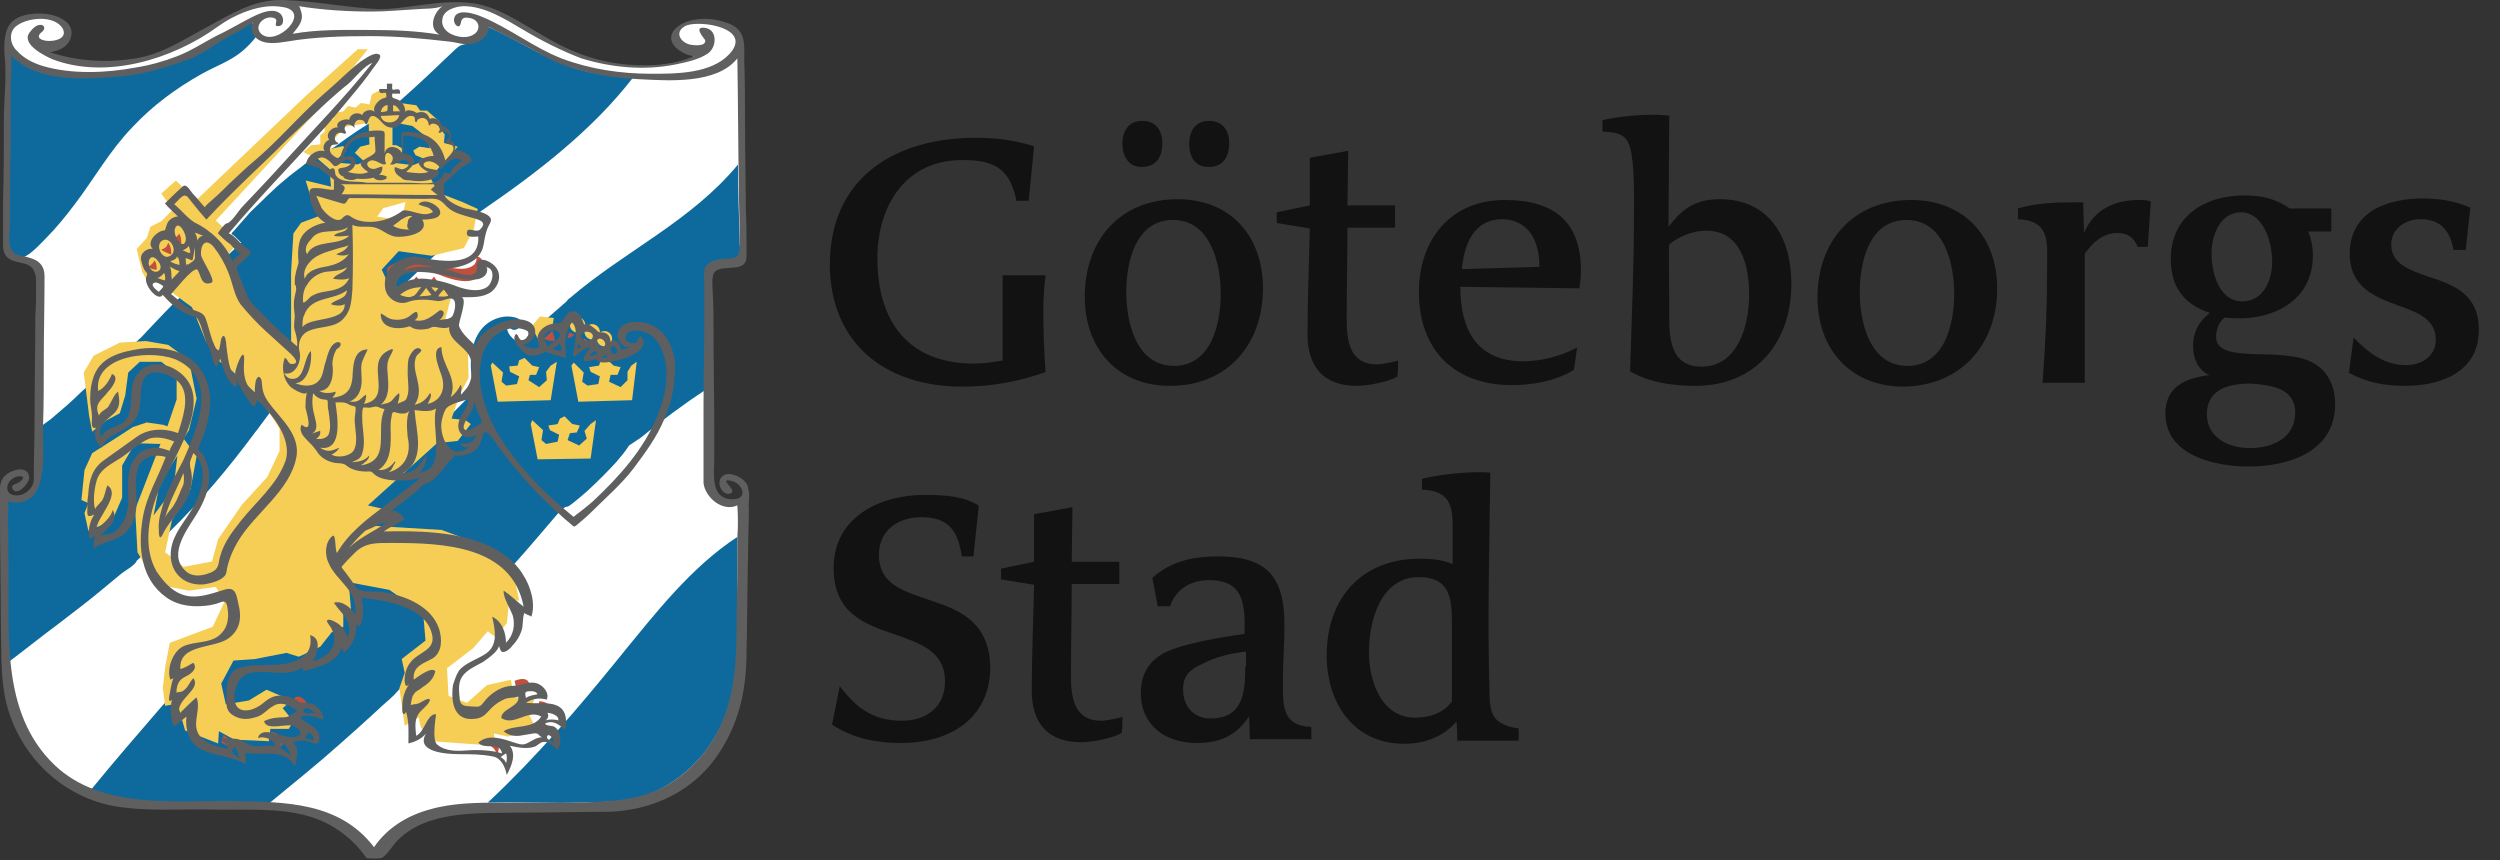 <svg width="93" height="32" viewBox="0 0 93 32" fill="none" xmlns="http://www.w3.org/2000/svg">
<rect x="0" y="0" width="93" height="32" fill="#333333" stroke="none"/>
<path fill-rule="evenodd" clip-rule="evenodd" d="M13.857 31.83C13.6 31.83 13.543 31.601 13.371 31.43C13.2 31.258 13.029 31.087 12.829 30.944C12.4 30.63 11.914 30.372 11.4 30.258C10.457 30.001 9.486 30.03 8.543 30.03C6.543 30.03 4.229 30.315 2.457 29.172C1.686 28.658 1.057 27.915 0.657 27.087C0.171 26.03 0.114 24.915 0.114 23.773C0.114 22.744 0.114 21.687 0.086 20.658C0.086 19.858 0.086 19.058 0.057 18.258C0.286 18.43 0.514 18.63 0.8 18.515C1.086 18.401 1.286 18.144 1.314 17.83V16.973C1.343 15.744 1.343 14.544 1.371 13.315C1.371 12.401 1.4 11.487 1.4 10.601C1.4 10.087 1.257 9.801 0.714 9.687C0.143 9.572 0.171 9.172 0.171 8.687C0.171 7.287 0.2 5.887 0.2 4.515C0.2 3.772 0.286 3.001 0.229 2.258C0.229 1.572 0.171 0.858 0.914 0.658C1.343 0.544 2.514 0.515 2.571 1.201C2.629 1.744 1.914 1.858 1.514 1.944C2.457 2.258 3.371 2.43 4.371 2.344C5.571 2.258 6.543 1.744 7.571 1.172C8.486 0.687 9.4 0.087 10.486 0.115C11.686 0.144 12.857 0.401 14.057 0.372C15.229 0.372 16.429 -0.028 17.629 0.172C18.743 0.372 19.629 1.115 20.6 1.63C21.6 2.144 22.686 2.458 23.829 2.458C24.343 2.458 24.886 2.43 25.371 2.287C25.514 2.258 25.829 2.201 25.8 2.058C25.771 1.915 25.4 1.858 25.257 1.772C24.829 1.43 25.171 1.03 25.571 0.887C26.086 0.744 26.714 0.772 27.171 1.03C27.543 1.258 27.543 1.687 27.543 2.058C27.543 2.687 27.543 3.344 27.571 3.972C27.571 5.001 27.6 6.03 27.6 7.058C27.6 7.63 27.6 8.201 27.629 8.801C27.629 9.03 27.714 9.687 27.514 9.83C27.2 10.03 26.571 9.744 26.4 10.201C26.314 10.43 26.371 10.715 26.371 10.944V11.944C26.371 13.172 26.4 14.43 26.4 15.658V16.915C26.4 17.43 26.229 18.23 26.686 18.573C26.857 18.715 27.086 18.715 27.286 18.715C27.371 18.715 27.629 18.63 27.686 18.715C27.743 18.773 27.686 19.03 27.686 19.115C27.686 19.544 27.686 20.001 27.657 20.43C27.629 21.601 27.629 22.773 27.6 23.944C27.657 25.43 27.429 26.973 26.486 28.23C25.457 29.573 23.857 30.115 22.229 30.115C21.229 30.115 20.2 30.144 19.2 30.144C17.629 30.144 15.6 30.03 14.514 31.458C14.286 31.715 14.171 31.83 13.857 31.83Z" fill="white"/>
<path d="M23.057 24.43C21.514 26.344 19.914 28.201 18.143 29.858C19.286 29.83 20.429 29.887 21.543 29.858C22.4 29.83 23.429 29.858 24.229 29.515C25.743 28.858 26.8 27.544 27.2 25.944C27.486 24.858 27.429 23.744 27.429 22.658V19.973C25.686 21.115 24.371 22.83 23.057 24.43C24.543 22.601 21.743 26.058 23.057 24.43ZM0.714 9.601C1.029 9.601 1.429 9.144 1.686 8.887C2.086 8.487 2.457 8.03 2.8 7.572C3.514 6.63 4.086 5.601 4.914 4.744C5.657 3.944 6.543 3.287 7.514 2.744C8.029 2.458 8.543 2.287 9 1.915C9.2 1.744 9.4 1.544 9.543 1.344C9.4 1.23 9.343 0.944 9.4 0.772C8.6 1.144 7.914 1.715 7.143 2.058C6.314 2.43 5.429 2.687 4.543 2.772C3.171 2.887 1.4 2.972 0.343 1.944C0.343 3.23 0.314 4.515 0.314 5.83C0.314 6.658 0.286 7.458 0.286 8.287C0.257 8.687 0.086 9.601 0.714 9.601ZM21.486 2.572C20.257 2.201 19.257 1.458 18.086 0.972C18.086 1.315 17.8 1.515 17.486 1.601C17.171 1.687 17.171 1.63 16.943 1.83C16.257 2.487 15.6 3.115 14.886 3.744L13.629 4.658C13.229 4.887 12.457 5.458 12.457 5.458L11.657 5.944C11.629 5.944 11.6 5.944 11.543 5.972C11.457 6.03 11.343 6.087 11.257 6.172C11.029 6.344 10.8 6.515 10.6 6.687C10.143 7.058 9.743 7.487 9.314 7.887L8.714 8.572C8.571 8.715 8.6 8.687 8.714 8.772L8.971 9.03C8.829 9.172 8.657 9.315 8.514 9.458L6.514 11.23C6.086 11.658 5.257 12.544 5.257 12.544L3 14.601C2.657 14.944 2.286 15.258 1.914 15.572C1.714 15.744 1.457 15.83 1.457 16.087C1.457 16.601 1.457 17.115 1.429 17.63C1.429 17.887 1.343 18.144 1.171 18.315C1 18.487 0.8 18.573 0.571 18.573C0.457 18.573 0.314 18.544 0.2 18.544C0.171 18.573 0.2 18.658 0.171 18.687C0.114 18.858 0.171 19.144 0.171 19.315C0.171 21.115 0.2 22.915 0.2 24.715C0.857 24.23 1.486 23.715 2.143 23.23C2.657 22.83 3.2 22.43 3.714 22.001C4 21.773 4.257 21.544 4.543 21.315C4.657 21.23 5.057 21.001 5.086 20.858L6.257 19.801H6.286C7.457 18.658 8.514 17.401 9.486 16.087C9.486 16.087 9.629 15.915 10 15.401L17.886 7.858C19.971 6.43 22.029 4.858 23.571 2.858C22.886 2.83 22.171 2.772 21.486 2.572ZM27.514 8.944C27.486 8.001 27.457 7.058 27.457 6.115C25.714 8.23 23.229 9.344 21.2 11.087C21.143 11.115 21.114 11.172 21.057 11.23L19.743 12.373C19.657 12.458 19.6 12.572 19.514 12.658L19.4 12.773C19.086 12.687 18.771 12.344 18.886 12.058C18.886 12.087 18.914 12.087 18.914 12.115C19.143 12.544 19.629 11.973 19.229 11.83C18.8 11.687 18.343 11.83 18.029 12.115C17.486 12.63 17.429 13.572 17.6 14.258L17.686 14.515L6.057 26.23C5.143 27.287 4.229 28.344 3.343 29.43C4.486 29.915 5.714 29.887 6.914 29.887C7.571 29.887 8.229 29.915 8.857 29.915C9.286 29.915 9.771 30.087 10.114 29.801C10.943 29.115 11.8 28.43 12.6 27.715C13.086 27.287 13.571 26.858 14.029 26.43C14.229 26.23 14.457 26.058 14.657 25.858L19.086 21.03C19.657 20.401 20.2 19.744 20.743 19.115C20.771 19.087 20.771 19.087 20.771 19.058L21.029 18.858C21.057 18.858 21.114 18.858 21.2 18.801C21.429 18.63 21.629 18.458 21.857 18.258C22.229 17.915 22.571 17.573 22.914 17.201C23.086 17.001 23.257 16.801 23.4 16.573L23.829 16.287C24.6 15.658 25.4 15.058 26.229 14.515C26.314 14.373 26.257 14.001 26.257 13.83V10.487C26.257 10.058 26.286 9.772 26.8 9.715C27.114 9.658 27.543 9.801 27.571 9.344C27.514 9.201 27.514 9.087 27.514 8.944Z" fill="#0E6A9D"/>
<path fill-rule="evenodd" clip-rule="evenodd" d="M19.857 12.287L20 12.601L20.543 12.201L20.6 11.83L20.086 11.773L19.8 12.115" fill="#F6CE55"/>
<path d="M21.486 12.373C21.643 12.373 21.771 12.245 21.771 12.087C21.771 11.929 21.643 11.801 21.486 11.801C21.328 11.801 21.2 11.929 21.2 12.087C21.2 12.245 21.328 12.373 21.486 12.373Z" fill="#F6CE55"/>
<path d="M22.029 12.63C22.186 12.63 22.314 12.502 22.314 12.344C22.314 12.186 22.186 12.058 22.029 12.058C21.871 12.058 21.743 12.186 21.743 12.344C21.743 12.502 21.871 12.63 22.029 12.63Z" fill="#F6CE55"/>
<path d="M18.514 14.944L20.486 14.887L20.714 13.458L20.486 13.601L20.314 13.83L20.343 14.144L20.057 14.401L19.657 14.144L19.714 13.944H19.943L20.057 13.658L19.8 13.601L19.514 13.315L19.314 13.401L19.257 13.601L18.943 13.63L18.971 13.83L19.314 14.001L19.229 14.287L18.829 14.344L18.657 14.201L18.714 13.858L18.314 13.487L18.257 13.601M21.514 14.944L23.514 14.887L23.686 13.458L23.486 13.601L23.343 13.83V14.144L23.086 14.401L22.657 14.201L22.714 13.944H22.971L23.086 13.658L22.829 13.601L22.514 13.315L22.343 13.401L22.286 13.601L21.914 13.658L21.971 13.83L22.314 14.001L22.257 14.287L21.857 14.344L21.657 14.201L21.714 13.858L21.343 13.487L21.257 13.601M20 17.087L21.971 17.058L22.171 15.63L21.971 15.773L21.743 16.03L21.829 16.315L21.543 16.573L21.114 16.372L21.2 16.115L21.457 16.087L21.571 15.83L21.286 15.773L21 15.487L20.829 15.572L20.743 15.773L20.4 15.83L20.457 16.001L20.8 16.172L20.743 16.43L20.314 16.515L20.143 16.372L20.2 16.001L19.8 15.63L19.743 15.773" fill="#F6CE55"/>
<path d="M22.486 12.887C22.643 12.887 22.771 12.759 22.771 12.601C22.771 12.443 22.643 12.315 22.486 12.315C22.328 12.315 22.2 12.443 22.2 12.601C22.2 12.759 22.328 12.887 22.486 12.887Z" fill="#F6CE55"/>
<path d="M19.943 27.144L19.686 26.573L19.886 25.973L19.143 25.944L19 25.287L18.114 25.487L17.371 26.144L16.686 25.887L16.629 24.858L17.6 24.115L18.143 23.487L18.457 23.715L18.857 23.172L18.943 22.315L19.314 22.344L19.086 21.258L18.286 20.401L16.429 19.715L13.6 19.544L14.429 18.973L13.686 18.801L16.257 16.487L17.029 16.401L17.514 15.773L17.314 15.63L16.8 15.572L17.086 14.715L17.429 14.058L17.4 12.63L16.571 11.858L16.771 11.087L16.686 10.572L14.514 10.715L14.2 10.03L14.829 9.344L16.057 9.515L17.257 9.23L17.629 8.515L17.771 7.772L17.2 7.515L16.314 7.172L16 6.601L16.543 6.001L17.029 5.458L16.514 5.315L16.543 5.001L16.343 4.744V4.515L15.886 4.115H15.629L15.486 3.915L14.657 3.801L14.571 3.487L14.143 3.344L13.829 3.515L13.743 3.887L13.429 3.83L13.229 4.001L12.943 3.944L12.771 4.144L12.429 4.201L12.4 4.43L12.057 4.572L12.086 4.887L11.914 5.03V5.372L11.571 5.401L11.286 5.658L11.829 5.915L12.257 6.287L12.314 6.944L11.371 6.715L11.6 7.458L12.114 7.944L11.2 8.287L10.914 8.687L10.829 10.115V12.773L8.886 11.001L8.314 9.687L8.857 9.001L8.029 8.201L11.886 4.03L13.686 1.83H13.314L11.4 3.544L7.286 7.458L6.543 6.715L6 7.201L6.429 7.801L6 8.23L5.6 8.43L5.457 8.858L5.086 9.258L5.286 10.115L5.514 10.515L5.829 10.458L6.829 11.201L7.143 11.43L7.657 12.687L7.943 12.773L8.143 13.43L8.543 13.715L9.6 14.715L10.4 15.944V16.773L9.943 17.744L9 18.773L8.114 20.058L7.886 20.887L6.829 21.087L6.143 20.544L6.4 19.344L7.086 18.201L7.314 16.973L6.829 16.315L7.029 16.001L7.314 14.83L7.029 13.401L6.257 12.83L5.429 12.687L4.457 12.744L3.486 13.23L3.114 13.858L3.314 15.458L3.429 16.058L3.971 15.63L4.457 15.373L4.657 14.715L4.771 13.858L5.2 13.458H6L6.571 13.915V14.858L6.229 15.858L6.057 15.801L5.457 15.715L4.943 15.887L4.371 16.258L3.429 16.858L3.143 17.487L3.029 18.601L3.286 18.715L3.143 19.087L3.286 19.744L4.171 19.372L4.543 18.515V17.315L5.029 16.487L5.971 16.515L5.029 18.944L5.114 20.544L5.829 21.744L7.029 21.973L8.029 21.83L8.343 22.401L7.914 23.315L6.314 23.915L6.143 24.83L6.057 25.601L6.143 26.258L6.6 26.172L6.886 27.172L8.114 27.658L8.143 27.201L8.714 27.515L10 27.573L10.057 27.115H10.743L10.914 26.83L10.514 26.344L10.857 26.058L9.914 25.658L9.257 26.058L8.4 26.201L8.229 25.43L8.686 24.573L9.486 24.515L10.657 24.287L11.114 24.43L11.914 24.058L12.343 23.515L12.771 23.315V22.601L13.057 22.687L12.971 21.658L14.486 21.944L15.743 22.83L15.829 23.83L14.943 24.515L15.057 25.03L14.857 25.601L15.057 27.001L15.571 26.687L15.657 27.058L16.057 27.573L18.429 27.744L18.371 27.287L18.886 27.401L19.943 27.144ZM14.743 5.401H14.6V4.544L15.343 4.687L15.857 5.087L16 5.515L15.6 5.458L15.371 5.601L15.457 5.772L15.857 5.944L15.371 6.144L14.629 6.058L14.886 5.772L15 5.544L14.743 5.401ZM5.714 19.172L5.943 17.973L6.6 16.944L6.457 18.172L5.714 19.172ZM13.314 6.115L12.571 6.058L12.514 5.944L12.857 5.63L12.771 5.43L12.286 5.544L12.429 5.172L12.857 4.715L13.714 4.572L13.743 5.372L13.4 5.458L13.2 5.687L13.543 6.001L13.314 6.115Z" fill="#F6CE55"/>
<path d="M6.914 8.258C6.943 8.344 7 8.43 7 8.544V8.572L7.029 8.515C7.086 8.43 7.171 8.344 7.257 8.315L6.886 8.172L6.914 8.258ZM6.429 8.887C6.514 8.972 6.629 9.03 6.714 9.058H6.743V9.03C6.743 8.915 6.743 8.801 6.657 8.687C6.629 8.772 6.543 8.83 6.429 8.887ZM6 9.287C6.086 9.372 6.286 9.43 6.343 9.458H6.371V9.43C6.371 9.258 6.343 9.144 6.257 9.03C6.2 9.201 6.143 9.23 6 9.287ZM17.714 9.544C17.743 9.658 17.714 9.772 17.629 9.858C17.514 9.944 17.371 10.001 17.171 10.001C17.029 10.001 16.886 9.972 16.771 9.972L16.571 9.887C16.2 9.772 15.771 9.658 15.343 9.658C14.943 9.658 14.657 9.772 14.4 9.972V10.344C14.629 10.115 14.943 10.03 15.343 10.03C15.629 10.03 15.971 10.087 16.371 10.23C16.571 10.315 16.971 10.458 17.314 10.458C17.543 10.458 17.686 10.401 17.8 10.287C17.943 10.144 18 9.972 17.943 9.801C17.971 9.687 17.886 9.544 17.714 9.544ZM5.514 9.915C5.571 9.972 5.686 10.03 5.8 10.03H5.829C5.829 9.944 5.829 9.772 5.743 9.687C5.743 9.715 5.657 9.858 5.514 9.915Z" fill="#C24F3B"/>
<path d="M15.257 10.601C15.314 10.63 15.4 10.63 15.457 10.63C15.543 10.63 15.629 10.601 15.714 10.572L15.486 10.287L15.257 10.601ZM15.914 10.601C15.971 10.63 16.029 10.63 16.114 10.63C16.2 10.63 16.257 10.601 16.343 10.572L16.143 10.287L15.914 10.601ZM20.229 12.601C20.343 12.658 20.457 12.687 20.6 12.687H20.629V12.658C20.629 12.544 20.6 12.43 20.543 12.315L20.229 12.601ZM21.171 12.373L21.114 12.572H21.143C21.2 12.572 21.229 12.544 21.286 12.515C21.314 12.487 21.343 12.487 21.371 12.458C21.314 12.43 21.257 12.373 21.171 12.373ZM21.6 12.801L21.571 12.858H21.6C21.714 12.858 21.857 12.801 21.914 12.744L21.743 12.601C21.686 12.658 21.629 12.744 21.6 12.801ZM22.143 12.744L22.029 12.915H22.057C22.143 12.915 22.229 12.915 22.286 12.858L22.143 12.744ZM19.429 25.258C19.343 25.258 19.257 25.287 19.171 25.315H19.143L19.2 25.601H19.229C19.343 25.515 19.686 25.458 19.686 25.43C19.657 25.315 19.571 25.258 19.429 25.258ZM11.086 25.915C11.057 25.915 11.029 25.915 10.971 25.944C10.943 26.03 10.914 26.058 10.943 26.115C10.971 26.172 11.057 26.172 11.114 26.172H11.257C11.314 26.172 11.371 26.172 11.4 26.201L11.429 26.172C11.314 26.001 11.2 25.915 11.086 25.915ZM20.057 26.087C20.057 26.201 20.029 26.287 19.943 26.401C19.943 26.401 20.057 26.372 20.2 26.372C20.286 26.372 20.371 26.372 20.429 26.401H20.457V26.372C20.457 26.144 20.2 26.087 20.057 26.087ZM11.086 26.83C11.086 26.915 11.057 26.973 11 27.058L11.343 27.172V27.03C11.286 26.915 11.171 26.83 11.086 26.83ZM20.057 26.887C20 26.944 19.971 26.973 20 27.03C20 27.087 20.086 27.144 20.171 27.172C20.2 27.172 20.229 27.201 20.257 27.201H20.286V27.001C20.229 26.973 20.171 26.887 20.057 26.887ZM10.086 27.23V27.515C10.257 27.544 10.4 27.63 10.457 27.744L10.486 27.773V27.744C10.514 27.658 10.514 27.573 10.457 27.458C10.371 27.315 10.229 27.23 10.086 27.23ZM8.314 27.344C8.314 27.344 8.286 27.487 8.229 27.63C8.371 27.687 8.571 27.83 8.571 27.83L8.6 27.858V27.773C8.571 27.63 8.543 27.458 8.314 27.344ZM18.257 27.744L18.286 27.773C18.371 27.83 18.429 27.915 18.457 28.001V28.03L18.514 28.001C18.571 27.887 18.571 27.687 18.486 27.573L18.257 27.744Z" fill="#C24F3B"/>
<path fill-rule="evenodd" clip-rule="evenodd" d="M14.029 8.058L14.943 8.201L15.086 7.515L14.257 7.744" fill="white"/>
<path d="M13.314 6.601C13.171 6.487 12.914 6.458 12.771 6.601C12.914 6.715 13.2 6.744 13.314 6.601C13.257 6.658 13.257 6.544 13.314 6.601ZM14.429 6.601C14.286 6.487 14.029 6.458 13.886 6.601C14 6.744 14.286 6.744 14.429 6.601C14.343 6.658 14.343 6.544 14.429 6.601ZM15.457 6.601C15.314 6.487 15.057 6.458 14.914 6.601C15.029 6.744 15.314 6.744 15.457 6.601C15.4 6.687 15.371 6.544 15.457 6.601Z" fill="#5F5F5F"/>
<path d="M27.829 18.172C27.829 17.858 27.257 17.544 26.971 17.658C26.543 17.83 26.857 18.515 27.2 18.344C27.429 18.23 26.686 17.773 27.2 17.887C27.629 17.973 27.857 18.573 27.257 18.573C26.4 18.573 26.571 17.601 26.571 17.03V16.03C26.571 14.773 26.543 13.544 26.543 12.287C26.543 11.83 26.543 11.344 26.514 10.887C26.514 10.658 26.429 10.172 26.657 10.058C27 9.858 27.771 10.144 27.771 9.544V9.287C27.771 8.772 27.771 8.287 27.743 7.772C27.743 6.715 27.714 5.658 27.714 4.572C27.714 3.801 27.714 3.03 27.686 2.258C27.686 1.715 27.771 1.144 27.143 0.887C26.657 0.687 26.086 0.63 25.571 0.801C25.143 0.944 24.714 1.344 25.143 1.772C25.286 1.915 25.6 2.087 25.829 2.087C24.971 2.458 23.971 2.487 23.057 2.372C21.943 2.23 21.029 1.83 20.086 1.258C19.286 0.801 18.486 0.23 17.543 0.115C16.4 -0.028 15.286 0.315 14.143 0.344C12.886 0.287 11.714 0.03 10.514 0.001C9.429 -0.028 8.571 0.544 7.657 1.03C6.8 1.487 6.057 2.001 5.057 2.172C3.971 2.344 2.914 2.287 1.857 1.944C2.229 1.887 2.6 1.715 2.657 1.287C2.714 0.858 2.257 0.63 1.886 0.544C1.457 0.458 0.743 0.487 0.429 0.83C0.143 1.115 0.143 1.687 0.171 2.087C0.257 2.83 0.143 3.715 0.143 4.487C0.143 5.458 0.143 6.43 0.114 7.43V9.172C0.143 9.687 0.514 9.715 0.886 9.801C1.286 9.887 1.343 10.201 1.343 10.515C1.343 10.944 1.343 11.344 1.314 11.773C1.314 13.03 1.286 14.287 1.286 15.544C1.286 16.315 1.257 17.058 1.257 17.83C1.257 18.144 0.943 18.43 0.629 18.43C0.029 18.43 0.257 17.715 0.743 17.715C1 17.715 0.771 17.915 0.657 17.973C0.571 18.001 0.4 18.058 0.457 18.172C0.629 18.515 1.114 17.944 1.086 17.744C1.029 17.23 0.229 17.515 0.086 17.83C0 17.973 0 18.115 0 18.23V19.258C0 20.515 0.029 21.744 0.029 23.001C0.057 24.001 0 25.03 0.2 26.001C0.629 27.973 2.171 29.573 4.171 29.973C5.371 30.201 6.686 30.087 7.914 30.115C9.086 30.144 10.371 30.03 11.514 30.372C12.371 30.63 13.114 31.172 13.629 31.915C13.714 31.944 14.114 31.944 14.2 31.915C14.371 31.83 14.571 31.515 14.714 31.344C15.8 30.144 17.714 30.258 19.171 30.23C20.257 30.23 21.343 30.201 22.457 30.201C24.229 30.201 25.886 29.43 26.829 27.887C27.543 26.744 27.771 25.544 27.771 24.23C27.8 23.001 27.8 21.801 27.829 20.573C27.829 20.03 27.857 19.487 27.857 18.944C27.829 18.715 27.914 18.372 27.829 18.172ZM17.257 0.23C18.029 0.23 18.8 0.715 19.429 1.087C20.143 1.515 20.886 1.887 21.629 2.172C22.743 2.515 23.971 2.63 25.114 2.401C25.514 2.315 25.971 2.23 26.314 2.001C26.686 1.772 26.714 1.03 26.143 1.03C25.829 1.03 26.2 1.43 26.229 1.487C26.286 1.744 25.8 1.687 25.657 1.658C25.257 1.544 25.086 1.144 25.543 0.944C26.114 0.744 28 1.058 27.143 2.001C26.457 2.744 25.171 2.744 24.229 2.744C23.086 2.744 21.943 2.572 20.886 2.172C19.857 1.772 18.971 1.058 17.943 0.63C17.686 0.515 16.914 0.258 16.886 0.744C16.886 0.915 17.086 1.115 17.143 0.858C17.171 0.63 17.314 0.63 17.543 0.687C17.829 0.772 17.886 1.087 17.657 1.258C17.429 1.43 17.086 1.401 16.829 1.287C16.6 1.201 16.4 0.972 16.457 0.715C16.486 0.372 16.971 0.23 17.257 0.23ZM11.171 0.344C11.171 0.287 11.143 0.258 11.114 0.23C12 0.372 12.914 0.43 13.829 0.43C14.371 0.43 14.943 0.372 15.486 0.344C15.771 0.315 16.171 0.344 16.457 0.23C16.143 0.458 15.914 1.03 16.343 1.287C15.486 1.144 14.629 1.115 13.743 1.115C12.8 1.115 11.829 1.087 10.886 1.258C11.114 0.972 11.343 0.744 11.171 0.344C11.2 0.43 11.171 0.315 11.171 0.344ZM0.6 0.972C1 0.658 1.971 0.544 2.314 1.03C2.714 1.687 1.029 1.63 1.543 1.201C1.743 1.058 1.629 0.858 1.4 0.944C1.257 1.001 1.171 1.115 1.086 1.23C0.8 1.658 1.686 2.087 1.943 2.201C3.943 2.972 6.429 2.201 8.086 1.001C8.714 0.544 9.686 0.115 10.486 0.258C11.657 0.401 10.286 1.772 9.714 1.258C9.4 0.944 9.886 0.515 10.229 0.687C10.371 0.772 10.143 0.972 10.343 0.972C10.6 0.972 10.571 0.601 10.4 0.487C10.057 0.23 9.4 0.63 9.114 0.772C8.743 0.972 8.4 1.172 8.029 1.344C7.543 1.601 7.114 1.887 6.6 2.087C6.086 2.287 5.571 2.43 5.029 2.515C3.943 2.715 2.686 2.772 1.6 2.458C1.229 2.344 0.886 2.172 0.629 1.887C0.4 1.687 0.286 1.23 0.6 0.972C0.8 0.83 0.571 1.001 0.6 0.972ZM27.429 20.001C27.429 20.973 27.429 21.944 27.4 22.915C27.4 24.315 27.4 25.687 26.8 27.001C26.4 27.858 25.771 28.601 24.971 29.115C24.114 29.658 23.229 29.773 22.229 29.83C21.057 29.887 19.886 29.858 18.714 29.858C17.8 29.858 16.857 29.858 15.971 30.115C15.143 30.344 14.4 30.801 13.914 31.515C12.629 29.83 10.6 29.83 8.657 29.801C6.457 29.773 3.771 30.115 2.029 28.458C-0.029 26.487 0.371 23.458 0.314 20.858C0.314 20.344 0.314 19.858 0.286 19.344C0.286 19.115 0.343 18.858 0.286 18.658C1.886 19.001 1.571 16.858 1.6 15.887C1.629 15.058 1.629 14.23 1.629 13.43C1.629 12.373 1.657 11.344 1.657 10.287C1.657 9.658 1.171 9.601 0.686 9.487C0.2 9.372 0.371 8.601 0.371 8.23C0.371 6.83 0.4 5.401 0.4 4.001V3.144C0.4 2.801 0.457 2.372 0.4 2.058C1.457 3.115 3.229 2.944 4.6 2.83C5.486 2.744 6.314 2.458 7.114 2.172C7.514 2.001 7.914 1.715 8.286 1.487C8.657 1.258 9.086 1.087 9.4 0.83C9.314 1.001 9.371 1.287 9.514 1.401C9.829 1.687 10.314 1.601 10.686 1.544C11.686 1.372 12.743 1.344 13.743 1.344C14.743 1.344 15.714 1.43 16.686 1.544C17 1.572 17.229 1.687 17.571 1.63C17.857 1.572 18.2 1.315 18.171 1.001C18.943 1.372 19.743 1.801 20.457 2.201C21.486 2.687 22.629 2.887 23.743 2.944C24.857 3.001 26.657 3.144 27.429 2.172C27.457 3.772 27.457 5.344 27.486 6.944C27.486 7.544 27.514 8.172 27.514 8.772V9.201C27.514 9.658 27.257 9.601 26.914 9.63C26.629 9.658 26.2 9.744 26.2 10.115C26.171 10.23 26.2 10.373 26.2 10.487V12.144C26.2 13.115 26.171 14.087 26.171 15.087V17.973C26.229 18.487 26.857 19.058 27.429 18.801C27.457 19.201 27.457 19.601 27.429 20.001Z" fill="#5F5F5F"/>
<path d="M25.108 13.455C25.022 12.798 24.651 12.112 23.936 11.998C23.622 11.941 23.165 11.97 23.022 12.284C22.851 12.569 23.136 12.97 23.451 12.912C23.365 12.97 23.165 12.97 23.108 13.027C23.136 12.884 22.879 12.512 22.708 12.712C22.708 12.569 22.651 12.455 22.536 12.398C22.365 12.312 22.308 12.427 22.193 12.284C22.193 12.284 21.793 11.912 21.736 12.084C21.651 11.884 21.536 11.484 21.222 11.598C21.022 11.684 20.993 11.941 20.793 12.027C20.25 11.998 19.793 12.427 20.079 12.912C19.793 13.027 19.708 12.941 19.451 12.827C19.708 12.798 19.936 12.541 19.908 12.284C19.851 11.912 19.393 11.855 19.108 11.884C18.565 11.941 17.851 12.341 17.679 12.855C17.479 12.655 17.193 12.427 17.079 12.141C17.022 12.027 17.422 11.112 17.165 11.055C17.536 11.055 17.965 11.084 18.279 10.855C18.593 10.598 18.679 10.169 18.393 9.884C18.279 9.769 17.965 9.569 17.793 9.712C17.708 9.798 17.765 9.969 17.736 10.055C17.565 10.484 16.793 9.998 16.508 10.027C17.136 9.941 17.879 9.798 17.993 9.084C18.022 8.912 18.05 8.741 18.108 8.569C18.136 8.455 18.222 8.341 18.25 8.255C18.393 7.912 17.479 7.798 17.25 7.741C17.022 7.655 16.508 7.455 16.508 7.141C16.508 6.855 16.479 6.827 16.708 6.655C16.851 6.541 16.993 6.369 17.136 6.255C17.193 6.198 17.536 6.027 17.536 5.998C17.593 5.798 17.05 5.455 16.879 5.655C16.993 5.512 16.936 5.284 16.736 5.227C16.822 5.027 16.736 4.798 16.536 4.712C16.365 4.655 16.451 4.569 16.279 4.455C16.222 4.398 16.05 4.369 15.993 4.427C15.936 4.284 15.851 4.169 15.679 4.169C15.45 4.169 15.593 4.255 15.393 4.141C15.308 4.112 15.108 4.055 15.079 4.169C15.079 3.969 14.965 3.741 14.736 3.684C14.593 3.627 14.565 3.655 14.593 3.484H14.879C14.908 3.284 14.793 3.312 14.622 3.341C14.565 3.341 14.593 3.169 14.593 3.112H14.393V3.312H14.108C14.079 3.598 14.365 3.369 14.365 3.484C14.393 3.684 14.365 3.598 14.193 3.684C14.05 3.769 13.851 3.969 13.936 4.169C13.822 4.027 13.508 4.112 13.479 4.284C13.308 4.141 13.022 4.227 12.993 4.455C12.851 4.398 12.45 4.512 12.565 4.741C12.336 4.712 12.079 4.998 12.251 5.198C12.079 5.255 11.965 5.484 12.079 5.627C11.822 5.541 11.508 5.741 11.422 5.969C11.422 6.027 11.365 6.055 11.393 6.084C11.393 6.112 11.765 6.198 11.822 6.227C11.879 6.255 12.422 6.684 12.422 6.684V7.055C12.279 7.084 12.05 6.998 11.793 6.998C11.479 6.969 11.479 7.112 11.536 7.398C11.622 7.741 11.765 8.112 12.108 8.284C11.708 8.341 11.222 8.598 11.136 9.027C11.079 9.255 11.079 9.512 11.108 9.769C11.05 9.998 10.965 10.198 10.965 10.455C10.965 10.77 10.993 10.541 10.993 10.598C11.05 10.77 10.993 10.855 10.965 11.027C10.908 11.284 10.936 11.484 10.965 11.741C10.965 11.912 10.908 12.112 10.965 12.284C11.022 12.484 11.079 12.684 11.05 12.884C10.622 12.512 10.193 12.141 9.793 11.712C9.622 11.541 9.393 11.341 9.251 11.112C9.136 10.855 9.022 10.598 8.936 10.341C8.908 10.255 8.765 9.998 8.822 9.912C8.965 9.769 9.108 9.655 9.251 9.512C9.422 9.369 9.193 9.255 9.051 9.141C8.879 8.998 8.708 8.741 8.508 8.684C9.565 7.427 10.736 6.227 11.851 4.998C12.279 4.541 12.679 4.055 13.079 3.569C13.365 3.227 13.622 2.912 13.879 2.541C13.936 2.455 14.251 2.112 14.108 2.027C13.936 1.912 13.565 2.198 13.422 2.284C13.079 2.541 12.765 2.855 12.479 3.112C12.165 3.398 11.851 3.655 11.565 3.941C10.879 4.598 10.222 5.341 9.479 5.969C9.165 6.227 8.851 6.541 8.536 6.827C8.336 7.027 8.136 7.227 7.936 7.398C7.851 7.484 7.651 7.627 7.622 7.712C7.479 7.569 7.336 7.369 7.193 7.227C7.079 7.112 6.936 6.798 6.793 6.941C6.565 7.141 6.336 7.369 6.136 7.569C6.279 7.741 6.451 7.884 6.622 8.055C6.479 8.055 6.336 8.141 6.251 8.255C6.222 8.284 6.136 8.569 6.136 8.569C5.851 8.569 5.422 8.998 5.679 9.255C5.451 9.227 5.193 9.427 5.251 9.684C5.279 9.798 5.308 9.912 5.365 10.027C5.451 10.169 5.508 10.141 5.451 10.284C5.308 10.569 5.879 11.255 6.051 10.97C6.308 11.255 6.622 11.541 6.965 11.684C7.079 11.741 7.308 11.77 7.365 11.884C7.536 12.169 7.565 12.541 7.736 12.855C7.879 13.084 7.879 13.455 8.051 13.655C8.108 13.541 8.165 13.455 8.193 13.341C8.308 13.741 8.422 14.169 8.765 14.398C8.822 14.341 8.822 14.198 8.793 14.141C8.936 14.398 9.051 14.627 9.222 14.855C9.422 15.169 9.479 15.227 9.565 14.884C10.136 15.398 10.879 16.341 10.622 17.141C10.308 18.027 9.536 18.655 8.965 19.369C8.651 19.77 8.336 20.169 8.193 20.684C8.108 20.97 8.165 21.141 7.879 21.284C7.593 21.398 7.279 21.484 6.993 21.312C6.222 20.741 6.851 19.855 7.251 19.227C7.765 18.427 8.079 17.484 7.365 16.684C7.736 15.912 8.022 14.827 7.622 14.027C7.222 13.112 6.193 12.855 5.251 12.97C4.479 13.084 3.679 13.284 3.451 14.112C3.365 14.398 3.336 14.741 3.365 15.027C3.393 15.198 3.422 15.37 3.422 15.541C3.422 15.684 3.365 15.97 3.565 15.912C3.479 16.198 3.565 16.484 3.793 16.655C3.965 16.112 4.593 16.112 4.936 15.712C5.365 15.227 5.136 14.77 5.308 14.198C5.508 13.569 6.422 13.912 6.708 14.284C7.079 14.77 6.793 15.569 6.622 16.112C6.108 15.912 5.508 15.941 5.079 16.255L3.879 17.112C3.422 17.427 3.308 17.884 3.279 18.427C3.251 18.57 3.251 18.712 3.251 18.855C3.251 19.141 3.193 19.284 3.508 19.141C3.336 19.398 3.251 19.77 3.336 20.055C3.393 20.027 3.536 19.941 3.536 19.884C3.536 20.055 3.422 20.227 3.508 20.398C3.851 20.112 4.365 20.141 4.679 19.798C4.965 19.512 5.079 19.112 5.079 18.712C5.079 18.255 4.993 17.827 5.136 17.398C5.279 16.97 5.793 16.884 6.165 16.998C5.879 17.77 5.451 18.427 5.308 19.284C5.136 20.341 5.222 21.541 6.193 22.227C6.679 22.57 7.279 22.598 7.822 22.512C7.965 22.484 8.079 22.455 8.222 22.398C8.451 22.312 8.451 22.541 8.479 22.741C8.508 23.027 8.451 23.341 8.251 23.541C7.879 23.97 7.251 23.827 6.793 24.055C6.422 24.255 6.193 24.884 6.336 25.284C6.365 25.255 6.422 25.255 6.451 25.227C6.393 25.369 6.365 25.512 6.336 25.684C6.336 25.741 6.193 26.227 6.393 26.027C6.336 26.312 6.336 26.798 6.479 27.027C6.622 26.912 6.793 26.77 6.936 26.655C6.879 27.112 7.022 27.627 7.451 27.855C7.965 28.141 8.622 28.112 9.136 28.427V27.998C9.765 28.141 10.593 27.798 10.965 28.512C11.022 28.255 11.165 27.827 10.908 27.655C11.05 27.512 11.251 27.541 11.45 27.57C11.65 27.627 11.851 27.798 11.879 27.484C11.908 27.027 11.422 26.97 11.165 26.684C11.422 26.541 11.765 26.684 12.022 26.77C12.05 26.512 11.793 26.227 11.565 26.169C11.45 26.141 11.308 26.141 11.193 26.141C11.05 26.027 10.879 25.97 10.708 25.912C10.365 25.827 10.136 25.884 9.879 26.084C9.679 26.255 9.422 26.427 9.136 26.427C8.451 26.427 8.708 25.255 9.165 25.084C9.822 24.827 10.65 25.255 11.251 24.827C11.251 24.884 11.279 24.912 11.279 24.97C11.708 24.855 12.593 24.655 12.679 24.112C12.736 24.141 12.765 24.198 12.793 24.284C13.108 24.027 13.279 23.627 13.251 23.227C13.279 23.255 13.336 23.284 13.365 23.312C13.565 23.027 13.508 22.57 13.45 22.227C14.308 22.341 15.851 22.541 16.079 23.627C16.193 24.198 15.565 24.255 15.279 24.627C15.108 24.827 15.05 25.084 15.05 25.341C15.079 25.455 15.079 25.598 15.222 25.455C15.05 25.684 14.965 25.998 14.965 26.255C14.965 26.312 14.936 26.741 15.108 26.484C15.222 26.884 15.193 27.255 15.193 27.655C15.45 27.598 15.679 27.484 15.851 27.284C15.422 27.998 16.679 28.055 17.079 28.055C17.508 28.055 17.908 28.055 18.336 28.141C18.651 28.198 18.793 28.541 18.851 28.827C19.022 28.512 19.222 28.055 18.965 27.741C19.25 27.798 19.593 27.884 19.908 27.77C20.022 27.712 20.108 27.598 20.25 27.598C20.451 27.598 20.593 27.741 20.708 27.884C20.879 27.798 20.851 27.455 20.822 27.312C20.793 27.227 20.736 27.112 20.651 27.055C20.565 26.97 20.308 27.027 20.279 26.912C20.593 26.77 20.822 26.97 21.022 27.169C21.079 26.884 21.108 26.484 20.793 26.284C20.451 26.084 19.936 26.198 19.565 26.141C19.793 25.998 20.05 25.941 20.336 26.027C20.451 25.798 20.222 25.512 19.993 25.427C19.651 25.312 19.422 25.512 19.108 25.512C18.793 25.512 18.536 25.627 18.279 25.827C18.136 25.941 18.022 26.084 17.908 26.227C17.793 26.312 17.765 26.284 17.593 26.284C17.393 26.255 17.165 26.312 17.108 26.055C17.079 25.741 17.022 25.427 17.193 25.169C17.365 24.912 17.708 24.77 17.965 24.627C18.165 24.484 18.508 24.255 18.565 24.027C18.593 24.112 18.622 24.255 18.708 24.255C18.851 24.255 18.993 24.112 19.079 23.998C19.222 23.855 19.336 23.655 19.393 23.484C19.479 23.255 19.422 22.998 19.508 22.798C19.536 22.855 19.708 22.884 19.765 22.941C19.936 22.455 19.736 21.798 19.451 21.369C19.165 20.884 18.622 20.484 18.079 20.255C16.936 19.77 15.508 19.741 14.279 19.77C14.508 19.598 14.793 19.484 15.05 19.312C14.936 19.141 14.765 18.998 14.565 18.998C14.736 18.855 14.908 18.741 15.079 18.598C15.193 18.512 15.308 18.398 15.45 18.312C15.536 18.255 15.765 17.97 15.879 17.97C16.079 17.97 16.565 17.369 16.679 17.198C16.765 17.112 16.851 17.055 16.908 16.941C17.108 16.97 17.308 16.941 17.508 16.855C17.679 16.77 17.822 16.627 17.879 16.455C17.936 16.341 17.936 16.169 18.022 16.084C18.165 15.97 18.536 16.627 18.593 16.684C19.136 17.398 19.708 18.084 20.365 18.712C20.651 18.97 20.936 19.255 21.222 19.484C21.365 19.598 21.336 19.627 21.479 19.512C21.679 19.341 21.851 19.198 22.022 19.027C22.536 18.512 23.108 18.027 23.565 17.427C23.993 16.855 24.422 16.284 24.708 15.598C24.993 14.941 25.136 14.255 25.108 13.455ZM22.822 12.884C22.965 12.884 23.022 13.169 22.851 13.169C22.708 13.169 22.651 12.884 22.822 12.884ZM22.593 13.284C22.536 13.312 22.479 13.341 22.393 13.341C22.451 13.227 22.508 13.169 22.593 13.284ZM22.308 12.598C22.508 12.598 22.622 12.912 22.365 12.912C22.193 12.941 22.136 12.598 22.308 12.598ZM22.222 13.141C22.136 13.198 22.022 13.227 21.936 13.255C22.022 13.112 22.108 12.97 22.222 13.141ZM21.479 12.884C21.479 12.884 21.508 12.827 21.508 12.798C21.565 12.798 21.622 12.827 21.651 12.884L21.479 12.97V12.884ZM22.022 12.598C21.908 12.77 21.593 12.684 21.622 12.484C21.651 12.227 22.193 12.341 22.022 12.598C22.05 12.569 21.993 12.655 22.022 12.598ZM20.679 12.884C20.736 12.855 20.793 12.827 20.822 12.77C20.879 12.855 20.879 12.97 20.908 13.055C20.793 13.055 20.679 13.027 20.565 12.998L20.679 12.884ZM20.622 12.284C20.651 12.284 20.679 12.312 20.736 12.312C21.079 12.569 20.365 12.77 20.393 12.941C20.365 12.827 20.25 12.712 20.25 12.569C20.25 12.37 20.451 12.284 20.622 12.284ZM16.908 10.312C17.136 10.37 17.393 10.427 17.651 10.398C17.793 10.398 17.993 10.341 18.079 10.198C18.108 10.169 18.165 9.969 18.079 9.941C18.451 9.969 18.336 10.541 18.108 10.684C17.765 10.912 17.193 10.741 16.851 10.598C16.536 10.484 16.165 10.398 15.822 10.37C15.508 10.341 14.965 10.427 14.765 10.712C14.622 9.769 16.393 10.198 16.908 10.312ZM15.05 10.027C15.336 9.741 15.765 9.855 16.136 9.941C15.822 9.912 15.251 9.884 14.965 10.112L15.05 10.027ZM15.336 11.027C15.193 11.084 15.022 11.027 14.879 10.97C15.108 10.77 15.393 10.684 15.679 10.684C15.565 10.77 15.479 10.998 15.336 11.027C15.365 10.998 15.279 11.027 15.336 11.027ZM15.851 10.712C15.908 10.798 15.993 10.884 16.05 10.97C15.908 11.027 15.765 10.998 15.593 11.027C15.708 10.912 15.765 10.827 15.851 10.712ZM16.05 10.684C16.136 10.684 16.222 10.712 16.308 10.712C16.279 10.77 16.222 10.827 16.193 10.855C16.136 10.798 16.079 10.741 16.05 10.684ZM16.508 10.77C16.565 10.855 16.622 10.912 16.679 10.998C16.565 11.055 16.422 11.027 16.308 11.027C16.336 10.941 16.422 10.855 16.508 10.77ZM14.879 4.141H14.622V3.912C14.736 3.912 14.822 4.027 14.879 4.141ZM14.851 4.284C14.793 4.627 14.222 4.655 14.165 4.312C14.393 4.312 14.622 4.284 14.851 4.284ZM14.422 3.912C14.422 4.169 14.422 4.141 14.165 4.169C14.193 4.027 14.279 3.912 14.422 3.912ZM12.279 5.512C12.336 5.284 12.536 5.455 12.593 5.312C12.393 5.284 12.422 4.969 12.622 4.941C12.736 4.912 12.822 5.027 12.879 4.941C12.879 4.912 12.765 4.798 12.851 4.684C12.908 4.598 13.022 4.627 13.108 4.684C13.279 4.827 13.136 4.741 13.193 4.598C13.251 4.455 13.365 4.427 13.508 4.484C13.565 4.512 13.593 4.627 13.622 4.627C13.708 4.655 13.679 4.198 13.965 4.341C14.222 4.484 14.279 4.798 14.679 4.741C14.936 4.684 15.05 4.312 15.279 4.312C15.536 4.312 15.365 4.512 15.479 4.541C15.536 4.541 15.508 4.455 15.536 4.455C15.679 4.341 15.879 4.369 15.936 4.569C15.993 4.769 15.879 4.712 16.022 4.627C16.193 4.512 16.479 4.769 16.308 4.912C16.393 5.027 16.422 4.798 16.593 4.912C16.908 5.084 16.565 5.198 16.565 5.312C16.565 5.369 16.736 5.312 16.793 5.369C17.022 5.569 16.679 5.827 16.565 5.969C16.393 5.255 15.908 4.912 15.193 4.912C14.965 4.912 14.936 4.884 14.936 5.112C14.936 5.312 14.936 5.541 14.965 5.741C14.879 5.427 14.365 5.341 14.308 5.712V5.198C14.308 4.884 14.365 4.855 14.022 4.855C13.336 4.855 12.765 5.198 12.65 5.912C12.422 5.855 12.222 5.684 12.279 5.512C12.308 5.455 12.251 5.598 12.279 5.512ZM15.565 5.969C15.536 6.169 15.765 6.312 15.936 6.398C15.679 6.484 15.393 6.427 15.108 6.398C15.308 6.198 15.565 6.027 15.279 5.798C15.251 5.769 14.993 5.684 14.993 5.712V5.084C14.993 5.027 15.336 5.055 15.365 5.084C15.793 5.141 16.022 5.398 16.136 5.798C15.965 5.798 15.765 5.855 15.565 5.969C15.708 5.884 15.565 5.998 15.565 5.969ZM13.45 6.027C13.308 6.112 13.622 6.369 13.708 6.398C13.479 6.512 13.165 6.455 12.936 6.398C13.393 6.198 13.279 5.627 12.793 5.855C12.822 5.598 12.965 5.369 13.165 5.227C13.422 5.055 13.679 5.141 13.936 5.084C13.936 5.255 13.965 5.427 13.965 5.598C13.993 5.769 13.593 5.855 13.45 6.027ZM12.479 6.484C12.45 6.398 12.479 6.312 12.393 6.255C12.251 6.284 12.251 6.369 12.136 6.255C12.079 6.169 11.851 5.969 11.736 5.998C11.965 5.684 12.251 5.969 12.393 6.141C12.565 6.341 12.851 5.712 13.079 6.027C13.05 6.141 12.936 6.198 12.822 6.227C12.793 6.227 12.622 6.255 12.593 6.284C12.565 6.398 12.622 6.512 12.765 6.569C13.108 6.655 14.279 6.827 14.222 6.198C14.108 6.198 14.022 6.284 13.879 6.284C13.708 6.284 13.565 6.084 13.736 5.998C13.965 5.855 14.222 6.227 14.365 6.084C14.279 5.969 14.308 5.541 14.536 5.741C14.679 5.855 14.593 6.027 14.508 6.112C14.765 6.198 14.965 5.741 15.222 6.084C15.193 6.198 15.108 6.255 15.022 6.284C14.908 6.341 14.765 6.198 14.679 6.227C14.593 6.855 16.336 6.912 16.336 6.369C16.308 6.284 15.679 6.312 15.765 6.084C15.936 5.884 16.336 6.084 16.393 6.312C16.536 6.112 16.936 5.712 17.193 5.998C17.079 6.027 16.936 6.169 16.851 6.255C16.793 6.312 16.793 6.455 16.708 6.455C16.565 6.427 16.536 6.369 16.479 6.512C16.279 6.941 15.65 6.798 15.251 6.798H13.622C13.365 6.712 12.622 6.855 12.479 6.484C12.565 6.684 12.45 6.455 12.479 6.484ZM12.679 6.855H16.25C16.165 6.912 16.108 6.969 16.022 7.055C16.108 7.112 16.193 7.198 16.279 7.255C15.079 7.255 13.908 7.227 12.708 7.227C12.822 7.055 12.908 6.941 12.679 6.855ZM11.965 7.741C11.908 7.598 11.822 7.427 11.765 7.284C12.079 7.369 12.422 7.484 12.736 7.569C12.908 7.627 12.908 7.369 13.022 7.369H13.308C14.136 7.369 14.993 7.398 15.822 7.398C16.108 7.398 16.308 7.341 16.536 7.598C16.793 7.884 17.022 7.941 17.393 8.055C17.651 8.141 18.222 8.198 17.851 8.541C17.736 8.655 17.479 8.484 17.393 8.569C17.25 8.884 17.679 8.798 17.793 8.798C17.851 10.055 16.193 9.684 15.45 9.541C14.793 9.541 14.193 10.055 14.336 10.77C14.422 11.141 14.851 11.37 15.193 11.227C15.508 11.112 15.936 11.141 16.279 11.198C16.508 11.227 16.793 10.97 16.908 11.198C16.965 11.341 16.908 11.627 16.822 11.77C16.679 11.912 16.508 11.855 16.336 11.912C16.479 11.827 16.622 11.541 16.365 11.541C16.05 11.77 15.822 11.998 15.422 11.912C15.479 11.884 15.565 11.798 15.536 11.712C15.536 11.455 15.279 11.741 15.222 11.77C15.05 11.884 14.851 11.912 14.622 11.884C14.422 11.855 14.336 11.741 14.165 11.655C14.136 12.227 14.793 12.284 15.222 12.141C15.279 12.141 15.365 12.227 15.422 12.227C15.593 12.284 15.765 12.255 15.936 12.227C16.079 12.169 16.079 12.141 16.25 12.169C16.393 12.198 16.593 12.227 16.708 12.169C16.679 12.655 17.25 12.855 17.451 13.227C17.565 13.427 17.565 13.712 17.536 13.941C17.536 14.055 17.508 14.169 17.451 14.284C17.393 14.455 17.222 14.569 17.165 14.684C17.108 14.569 17.222 14.427 17.136 14.312C17.05 14.484 16.936 14.655 16.765 14.77C17.05 14.055 16.422 13.598 16.422 12.912C15.965 12.97 16.422 13.884 16.451 14.055C16.565 14.512 16.393 14.912 15.908 15.027C15.936 14.97 16.108 14.684 15.993 14.627C15.851 14.855 15.708 14.998 15.422 15.055C15.65 14.741 15.593 14.398 15.508 14.055C15.45 13.827 15.393 13.598 15.45 13.37C15.479 13.169 15.622 13.169 15.679 13.027C15.479 12.77 15.222 13.227 15.193 13.37C15.165 13.541 15.165 13.712 15.165 13.855C15.165 14.055 15.193 14.284 15.193 14.484C15.193 14.598 15.165 14.741 15.108 14.855C15.05 14.941 14.851 14.97 14.793 15.027C14.822 14.884 14.879 14.77 14.851 14.627C14.736 14.684 14.65 14.827 14.565 14.912C14.422 15.027 14.336 14.998 14.165 15.055C14.508 14.77 14.45 14.312 14.422 13.912C14.393 13.684 14.393 13.455 14.508 13.255C14.593 13.084 14.736 12.884 14.422 13.055C13.536 13.512 14.679 14.798 13.536 15.027C13.593 14.941 13.622 14.798 13.622 14.684C13.536 14.712 13.45 14.827 13.365 14.884C13.222 14.97 13.136 14.941 12.993 14.941C13.393 14.798 13.479 14.37 13.45 14.027C13.45 13.884 13.422 13.684 13.45 13.541C13.45 13.455 13.679 12.998 13.679 12.998C13.108 12.998 13.136 13.712 13.108 14.084C13.05 14.569 12.822 14.741 12.365 14.798C12.393 14.741 12.508 14.655 12.479 14.569C12.308 14.627 12.05 14.655 11.879 14.541C12.365 14.541 12.422 13.884 12.365 13.541C12.365 13.37 12.422 13.141 12.536 12.97C12.508 13.027 12.765 12.798 12.622 12.912C12.736 12.798 12.65 12.684 12.508 12.741C12.222 12.855 12.165 13.341 12.079 13.569C12.022 13.798 11.993 14.055 11.822 14.198C11.622 14.398 11.251 14.37 10.993 14.255C11.479 14.227 11.622 13.427 11.565 13.055C11.279 13.312 11.365 14.198 10.793 14.084C10.679 14.055 10.622 13.97 10.565 13.884C10.993 13.998 11.251 13.398 11.136 13.055C11.079 12.77 11.165 12.455 11.479 12.312C11.908 12.112 12.508 12.227 12.822 11.798C13.05 11.541 13.079 11.169 13.108 10.798C13.136 9.998 13.136 9.198 13.108 8.369C13.365 8.484 13.65 8.398 13.908 8.455C14.193 8.512 14.393 8.741 14.679 8.798C14.993 8.855 16.022 8.712 15.708 8.169C15.965 8.169 16.536 8.141 16.336 7.769C16.193 7.569 15.765 7.369 15.565 7.598C15.765 7.712 15.965 7.655 16.108 7.884C15.736 8.112 15.365 7.798 14.993 7.827C14.65 8.084 14.222 8.255 13.765 8.255C13.565 8.255 13.365 8.227 13.193 8.141C12.993 8.055 12.965 7.912 12.765 8.084C12.593 8.341 12.193 8.055 11.965 7.741ZM15.165 16.255C15.308 16.884 15.079 17.398 14.45 17.57C14.593 17.484 14.622 17.312 14.708 17.198C14.708 17.198 14.708 17.169 14.679 17.169C14.536 17.369 14.336 17.512 14.079 17.484C14.508 17.198 14.536 16.684 14.536 16.227C14.536 15.998 14.508 15.741 14.565 15.512C14.593 15.284 14.622 15.312 14.822 15.37C14.965 15.398 15.136 15.398 15.222 15.284C15.108 15.569 15.136 15.912 15.165 16.255ZM14.308 15.227C13.936 15.97 14.593 17.141 13.422 17.312C13.536 17.227 13.736 17.112 13.736 16.941C13.536 17.169 13.336 17.169 13.079 17.198C13.251 17.112 13.422 17.084 13.479 16.855C13.593 16.484 13.508 16.112 13.479 15.712C13.479 15.541 13.45 15.341 13.508 15.169C13.536 15.141 13.679 15.169 13.736 15.169C13.936 15.141 13.965 15.084 14.136 15.169C14.193 15.198 14.251 15.198 14.308 15.227ZM12.222 16.77C12.108 16.77 11.993 16.712 11.908 16.655C12.793 16.798 12.536 15.427 12.479 14.97C12.679 14.97 12.822 14.941 12.993 15.055C13.022 15.084 13.222 15.112 13.222 15.141C13.251 15.255 13.193 15.455 13.193 15.598C13.193 15.941 13.336 16.427 13.165 16.741C13.05 16.97 12.565 17.055 12.336 16.912C12.45 16.855 12.565 16.77 12.622 16.655C12.479 16.712 12.365 16.77 12.222 16.77ZM11.765 16.312C11.879 16.255 11.936 16.141 11.908 16.027C11.822 16.055 11.65 16.112 11.593 16.141C11.851 15.998 11.765 15.741 11.708 15.512C11.622 15.198 11.593 14.941 11.65 14.627C11.736 14.741 11.851 14.827 11.993 14.855C12.108 14.884 12.193 14.827 12.193 14.97C12.193 15.084 12.193 15.198 12.222 15.284C12.251 15.569 12.336 15.912 12.222 16.169C12.108 16.369 11.765 16.341 11.765 16.312ZM12.136 9.912C11.822 9.969 11.45 10.055 11.336 10.37C11.222 9.998 11.565 9.627 11.879 9.484C12.108 9.369 12.365 9.312 12.622 9.227C12.736 9.198 12.908 9.169 12.965 9.112C12.879 9.312 12.708 9.369 12.508 9.455C12.593 9.512 12.908 9.541 12.993 9.427C12.793 9.741 12.45 9.855 12.136 9.912C12.45 9.855 12.022 9.941 12.136 9.912ZM15.165 8.312C15.136 8.369 15.136 8.484 15.222 8.541C15.022 8.541 14.793 8.512 14.622 8.398C14.793 8.284 15.165 7.941 15.336 8.055C15.193 8.112 15.165 8.198 15.165 8.312ZM11.565 8.912C11.879 8.427 12.508 8.741 12.936 8.455C12.851 8.684 12.565 8.598 12.422 8.769C12.593 8.827 12.822 8.769 12.993 8.769C12.593 9.169 11.708 8.884 11.422 9.455C11.308 9.255 11.422 9.055 11.565 8.912C11.736 8.627 11.479 8.998 11.565 8.912ZM11.422 10.598C11.565 10.341 11.822 10.169 12.108 10.112C12.336 10.084 12.708 10.084 12.908 9.941C12.822 10.169 12.508 10.169 12.393 10.37C12.508 10.398 12.879 10.427 12.993 10.341C12.822 10.741 12.422 10.798 12.05 10.855C11.879 10.884 11.679 10.941 11.536 11.055C11.479 11.112 11.365 11.255 11.279 11.255C11.251 11.084 11.279 10.77 11.422 10.598ZM11.308 11.741C11.565 10.998 12.393 11.198 12.908 10.798C12.879 11.141 12.508 11.112 12.308 11.312C12.422 11.37 12.708 11.398 12.822 11.312C12.851 11.998 11.536 11.77 11.251 12.169C11.251 12.027 11.251 11.855 11.308 11.741ZM7.251 8.284C6.965 8.112 6.736 7.798 6.479 7.598C6.651 7.455 6.822 7.141 6.993 7.341C7.222 7.627 7.422 7.884 7.679 8.169C8.651 7.112 9.708 6.169 10.708 5.169L12.165 3.798C12.422 3.569 12.708 3.312 12.965 3.112C13.193 2.912 13.565 2.427 13.851 2.341C12.851 3.598 11.679 4.798 10.593 5.998C10.079 6.569 9.565 7.112 9.022 7.684C8.879 7.827 8.593 8.312 8.422 8.312C8.365 8.312 8.079 8.684 8.108 8.684C8.251 8.827 8.393 8.969 8.565 9.084C8.679 9.198 8.822 9.398 8.965 9.427C8.879 9.484 8.679 9.627 8.651 9.741C8.422 9.112 7.851 8.569 7.251 8.284ZM6.679 10.084C6.593 10.198 6.479 10.284 6.393 10.398C6.365 10.284 6.393 9.998 6.308 9.912C6.422 9.969 6.536 10.055 6.679 10.084ZM6.108 10.141C6.136 10.227 6.165 10.341 6.136 10.427C6.051 10.427 5.965 10.37 5.851 10.341C5.965 10.312 6.051 10.227 6.108 10.141C6.136 10.198 6.079 10.198 6.108 10.141ZM6.508 8.512C6.622 8.141 6.965 8.712 6.908 8.941C6.822 9.341 6.422 8.769 6.508 8.512C6.536 8.427 6.451 8.684 6.508 8.512ZM6.593 9.512C6.651 9.598 6.679 9.741 6.679 9.855C6.565 9.827 6.422 9.798 6.336 9.712C6.479 9.684 6.565 9.627 6.593 9.512C6.651 9.627 6.565 9.655 6.593 9.512ZM6.936 9.884C6.908 9.798 6.908 9.684 6.908 9.598C6.993 9.627 7.079 9.655 7.136 9.684C7.193 9.712 7.222 9.255 7.251 9.227V9.541C7.279 9.712 7.079 9.769 6.936 9.884C7.051 9.798 6.936 9.798 6.936 9.884ZM7.079 9.427C6.965 9.398 6.879 9.341 6.793 9.312C6.822 9.312 7.022 9.198 7.022 9.141C7.051 9.227 7.079 9.312 7.079 9.427C7.079 9.369 6.993 9.398 7.079 9.427ZM7.336 8.969C7.336 8.855 7.308 8.741 7.251 8.655C7.365 8.684 7.451 8.741 7.565 8.769C7.479 8.769 7.365 8.855 7.336 8.969C7.365 8.855 7.336 8.855 7.336 8.969ZM6.136 8.912C6.422 8.912 6.622 9.427 6.279 9.541C5.993 9.655 5.708 8.998 6.136 8.912C6.279 8.912 5.993 8.941 6.136 8.912ZM5.565 9.941C5.451 9.655 5.651 9.398 5.879 9.712C6.165 10.055 5.736 10.284 5.565 9.941ZM5.908 10.855C5.822 10.798 5.536 10.569 5.765 10.512C5.822 10.484 6.022 10.598 6.051 10.627C6.136 10.627 5.965 10.798 5.908 10.855ZM5.822 16.655C4.936 16.655 4.736 17.455 4.765 18.169C4.793 18.598 4.793 19.027 4.593 19.398C4.508 19.541 4.393 19.684 4.251 19.798C4.136 19.884 3.736 19.884 3.708 19.97C3.908 19.684 4.451 19.398 4.193 18.97C4.108 19.284 3.822 19.484 3.593 19.684C3.565 19.284 4.536 18.398 3.993 18.055C3.936 18.198 3.908 18.369 3.851 18.512C3.793 18.684 3.593 18.798 3.536 18.941C3.451 18.627 3.508 18.198 3.593 17.884C3.708 17.484 4.051 17.312 4.365 17.112C4.765 16.884 5.136 16.484 5.565 16.312C5.851 16.227 6.222 16.312 6.479 16.427C6.422 16.541 6.336 16.655 6.308 16.77C6.136 16.712 5.993 16.655 5.822 16.655ZM8.593 27.998C8.622 27.97 8.708 27.827 8.679 27.77C8.879 27.884 8.822 28.055 8.936 28.198C8.822 28.141 8.708 28.055 8.593 27.998C8.736 28.055 8.651 27.912 8.593 27.998ZM10.679 27.998C10.45 27.827 10.45 27.941 10.422 27.655C10.708 27.684 10.736 27.912 10.822 28.141C10.793 28.084 10.736 28.055 10.679 27.998ZM11.336 27.455C11.393 27.398 11.422 27.341 11.45 27.255C11.593 27.284 11.679 27.398 11.679 27.541L11.336 27.455ZM11.765 26.57C11.65 26.455 11.393 26.627 11.308 26.484C11.251 26.398 11.336 26.341 11.422 26.341C11.565 26.369 11.679 26.484 11.765 26.57C11.736 26.541 11.65 26.427 11.765 26.57ZM18.822 28.427C18.822 28.312 18.708 28.198 18.622 28.169C18.679 28.112 18.736 28.084 18.822 28.027C18.879 28.141 18.851 28.312 18.822 28.427C18.851 28.312 18.793 28.341 18.822 28.427ZM20.508 27.57C20.393 27.512 20.279 27.455 20.393 27.341C20.508 27.369 20.593 27.484 20.593 27.627C20.565 27.598 20.536 27.57 20.508 27.57C20.536 27.57 20.451 27.541 20.508 27.57ZM20.793 26.798C20.651 26.77 20.451 26.741 20.308 26.798C20.393 26.712 20.422 26.627 20.365 26.512C20.536 26.541 20.765 26.598 20.793 26.798C20.765 26.57 20.736 26.77 20.793 26.798ZM19.765 25.712C19.851 25.712 19.965 25.741 19.993 25.827C19.851 25.855 19.651 25.884 19.565 25.97C19.536 25.77 19.479 25.712 19.765 25.712ZM14.593 20.198C16.451 20.198 19.05 20.284 19.479 22.57C19.222 22.369 18.993 22.141 18.736 21.97C18.708 22.227 18.993 22.655 19.079 22.912C19.165 23.255 19.108 23.627 18.822 23.912C18.822 23.541 18.679 23.112 18.308 22.941C18.422 23.427 18.536 23.998 18.079 24.312C17.793 24.512 17.308 24.655 17.079 24.941C16.965 25.112 16.908 25.312 16.851 25.484C16.765 26.112 16.879 26.827 17.651 26.741C17.993 26.712 18.079 26.541 18.279 26.341C18.422 26.198 18.593 26.084 18.793 25.998C18.936 25.941 19.136 25.97 19.279 25.912C19.365 26.284 18.622 26.369 18.651 26.712C19.136 27.027 19.622 26.369 20.136 26.655C19.822 27.141 19.165 26.941 18.736 27.198C18.879 27.341 19.108 27.398 19.336 27.369L19.851 27.284C20.05 27.255 20.022 27.369 20.165 27.427C19.965 27.427 19.822 27.541 19.651 27.627C19.451 27.741 19.336 27.684 19.136 27.627C18.708 27.484 18.165 27.284 17.793 27.627C18.022 27.912 18.593 27.57 18.679 28.027C18.336 27.912 17.793 27.884 17.422 27.912C17.05 27.941 16.565 27.97 16.25 27.684C16.079 27.512 16.193 26.798 16.222 26.57C15.879 26.541 15.793 27.255 15.479 27.369C15.45 26.998 15.393 26.712 15.679 26.427C15.736 26.369 16.079 26.084 15.965 25.998C15.822 25.998 15.708 26.112 15.565 26.169C15.479 26.198 15.365 26.198 15.279 26.227C15.308 26.084 15.308 25.941 15.393 25.827C15.479 25.684 15.593 25.684 15.708 25.57C15.936 25.427 16.136 25.255 16.193 24.97C16.05 24.77 15.479 25.227 15.393 25.284C15.336 24.77 15.765 24.684 16.108 24.484C16.451 24.255 16.451 23.77 16.336 23.398C16.05 22.541 15.05 22.141 14.222 22.027C13.965 21.998 13.393 22.055 13.251 21.855C13.136 21.684 13.022 21.512 12.908 21.369C12.879 21.312 12.708 21.141 12.708 21.084C12.851 20.912 13.022 20.741 13.193 20.57C13.593 20.169 14.022 20.198 14.593 20.198ZM13.593 19.741C13.879 19.627 14.108 19.484 14.393 19.427C13.936 19.77 13.393 19.97 12.965 20.398C13.165 20.169 13.365 19.941 13.593 19.741ZM14.336 18.798C13.65 19.312 12.965 19.827 12.536 20.57C12.45 20.455 12.508 19.827 12.365 19.941C12.079 20.169 12.079 20.655 12.222 20.941C12.365 21.284 12.65 21.541 12.879 21.827C13.165 22.169 13.251 22.455 13.222 22.855C13.079 22.627 12.708 22.312 12.422 22.427C12.708 22.855 13.165 23.112 12.936 23.712C12.851 23.484 12.708 23.255 12.479 23.141C12.422 23.112 12.222 22.998 12.165 23.084C12.136 23.141 12.308 23.312 12.336 23.398C12.65 23.97 12.222 24.455 11.65 24.598C11.793 24.341 11.993 23.741 11.536 23.627C11.708 24.627 10.65 24.741 9.936 24.741C9.593 24.741 9.222 24.741 8.879 24.855C8.451 24.998 8.422 25.57 8.422 25.941C8.422 26.198 8.393 26.427 8.651 26.598C8.965 26.798 9.251 26.77 9.593 26.655C9.822 26.57 9.965 26.369 10.136 26.284C10.45 26.055 10.793 26.255 11.079 26.455C10.879 26.512 10.793 26.684 10.565 26.684C10.308 26.684 10.05 26.712 9.822 26.827C9.908 27.198 10.65 26.912 10.908 26.998C11.022 27.027 11.279 27.227 11.136 27.341C10.965 27.484 10.736 27.427 10.536 27.369C10.251 27.312 9.708 27.055 9.593 27.455C9.851 27.369 10.193 27.512 10.251 27.77C10.022 27.712 9.793 27.77 9.565 27.77C9.336 27.77 9.165 27.655 8.965 27.541C8.765 27.427 8.479 27.512 8.251 27.455C8.165 27.598 8.565 27.712 8.479 27.855C8.079 27.798 7.479 27.627 7.336 27.198C7.193 26.798 7.479 26.341 7.308 25.941C7.079 26.141 6.879 26.341 6.679 26.541C6.508 26.027 7.508 25.655 7.193 25.227C7.108 25.312 7.051 25.427 6.993 25.512C6.936 25.598 6.879 25.655 6.793 25.712C6.765 25.741 6.593 25.741 6.565 25.77C6.565 25.541 6.622 25.312 6.851 25.198C7.022 25.112 7.393 24.912 7.193 24.655C7.022 24.741 6.879 24.855 6.708 24.884C6.651 23.941 7.965 24.141 8.508 23.741C8.936 23.427 8.993 22.97 8.879 22.512C8.793 22.112 8.765 21.798 8.336 21.941C7.851 22.084 7.279 22.312 6.765 22.112C6.365 21.97 6.051 21.598 5.822 21.255C5.336 20.398 5.508 19.341 5.822 18.455C6.251 17.255 8.193 14.798 6.565 13.77C5.793 13.284 4.965 13.627 4.908 14.512C4.851 14.941 4.908 15.284 4.708 15.569C4.479 15.941 3.965 15.827 3.765 16.255C3.565 15.855 4.051 15.569 4.279 15.341C4.479 15.112 4.451 14.884 4.393 14.569C4.251 14.655 4.136 14.97 4.022 15.141C3.908 15.255 3.765 15.284 3.679 15.455C3.479 14.998 3.793 14.884 4.022 14.569C4.136 14.455 4.479 14.027 4.165 13.912C4.079 14.141 3.879 14.455 3.651 14.541C3.479 13.169 5.793 12.97 6.651 13.427C8.136 14.198 7.308 15.998 6.822 17.112C6.565 17.627 6.251 18.141 6.079 18.712C5.993 19.027 5.879 19.341 5.908 19.712C5.908 19.941 5.936 20.141 6.079 19.827C6.336 19.312 6.851 18.912 7.051 18.312C7.136 18.055 7.165 17.798 7.108 17.512C7.022 17.169 7.079 17.169 7.193 16.855C7.793 17.341 7.508 18.284 7.193 18.855C6.908 19.369 6.451 19.827 6.365 20.427C6.251 21.198 6.765 21.798 7.565 21.741C7.822 21.712 8.393 21.57 8.422 21.284C8.479 20.884 8.651 20.484 8.851 20.141C9.479 19.084 10.765 18.284 11.022 17.027C11.193 16.169 10.422 15.569 9.993 14.97C9.793 14.684 9.765 14.541 9.736 14.198C9.736 14.084 9.622 13.912 9.536 14.112C9.479 14.255 9.479 14.455 9.479 14.598C9.079 14.37 9.051 13.855 9.079 13.484C9.136 12.627 8.651 13.941 8.765 13.941C8.508 13.941 8.451 13.027 8.422 12.884C8.422 12.77 8.365 12.255 8.222 12.627C8.222 12.627 8.165 13.027 8.136 13.027C7.908 13.027 7.736 11.912 7.593 11.741C7.479 11.598 7.279 11.569 7.079 11.484C6.793 11.341 6.593 11.112 6.365 10.941C6.508 10.798 7.165 9.941 7.336 10.027C7.479 10.169 7.451 10.684 7.879 10.512C8.022 10.398 7.508 9.684 7.479 9.484C7.451 9.141 7.622 8.827 7.936 9.169C8.165 9.455 8.365 9.798 8.508 10.169C8.651 10.541 8.736 11.055 8.965 11.341C9.251 11.684 9.536 11.998 9.879 12.312L10.822 13.169C10.908 13.255 11.193 13.541 10.851 13.541C10.708 13.541 10.708 13.341 10.593 13.312C10.508 13.541 10.508 13.798 10.593 14.055C10.65 14.198 10.736 14.341 10.851 14.427C10.936 14.484 11.336 14.741 11.422 14.598C11.365 14.77 11.365 14.998 11.365 15.169C11.393 15.341 11.679 16.169 11.222 15.798C11.108 15.998 11.251 16.198 11.393 16.341C11.565 16.512 11.65 16.598 11.793 16.798C11.908 16.998 12.136 17.141 12.365 17.198C12.536 17.255 12.736 17.198 12.879 17.312C13.079 17.484 13.365 17.541 13.622 17.541C13.793 17.541 13.793 17.512 13.908 17.627C14.022 17.741 14.193 17.798 14.336 17.827C14.736 17.912 15.251 17.884 15.65 17.77C15.251 18.112 14.793 18.455 14.336 18.798ZM6.822 18.027C6.708 18.255 6.622 18.541 6.479 18.77C6.393 18.941 6.193 19.084 6.136 19.284C6.279 18.684 6.593 18.169 6.822 17.598C6.851 17.741 6.851 17.884 6.822 18.027ZM15.679 17.57C15.65 17.598 15.593 17.598 15.565 17.627C15.736 17.455 15.908 17.169 15.851 16.912C15.679 17.255 15.45 17.598 14.993 17.598C15.851 17.084 15.479 16.084 15.422 15.255C15.679 15.284 15.993 15.341 16.222 15.198C16.022 15.855 16.622 17.398 15.679 17.57ZM17.451 16.484C17.336 16.512 17.222 16.484 17.136 16.512C17.193 16.627 17.336 16.655 17.451 16.627C16.736 17.227 16.279 16.141 16.451 15.569C16.479 15.455 16.536 15.255 16.622 15.169C16.765 15.027 17.193 14.912 17.422 14.855C17.422 15.227 17.079 15.427 17.05 15.798C17.022 16.198 17.393 16.398 17.736 16.169C17.679 16.312 17.593 16.427 17.451 16.484C17.536 16.455 17.422 16.484 17.451 16.484ZM17.679 15.884C17.451 16.027 17.108 16.112 17.308 15.684C17.422 15.427 17.679 15.198 17.622 14.912C17.679 15.055 17.736 15.227 17.793 15.37C17.822 15.455 17.879 15.541 17.908 15.655C17.965 15.77 17.765 15.798 17.679 15.884ZM24.451 15.484C23.936 16.741 23.022 17.741 22.05 18.655C21.822 18.855 21.593 19.027 21.336 19.227C21.136 19.055 20.965 18.912 20.793 18.77C20.25 18.312 19.793 17.827 19.336 17.284C18.593 16.398 17.965 15.341 17.851 14.169C17.822 13.741 17.879 13.255 18.079 12.884C18.393 12.341 19.05 12.027 19.622 12.312C19.708 12.427 19.622 12.569 19.508 12.627C19.279 12.741 19.308 12.427 19.193 12.427C18.965 12.655 19.451 13.112 19.622 13.198C19.851 13.284 20.108 13.198 20.279 13.084C20.536 13.169 20.793 13.255 21.05 13.312C21.022 12.855 20.965 12.37 21.279 11.998C21.565 12.227 21.336 12.97 21.308 13.284C21.536 13.169 21.708 12.941 21.965 12.912C21.879 13.084 21.708 13.198 21.708 13.427C21.851 13.455 22.05 13.398 22.193 13.341C22.193 13.655 23.136 13.37 23.279 13.312C23.593 13.198 24.165 12.912 23.851 12.512C23.679 12.569 23.793 12.77 23.536 12.77C23.365 12.741 23.222 12.655 23.279 12.484C23.365 12.227 23.851 12.284 24.022 12.37C24.565 12.569 24.765 13.284 24.793 13.77C24.822 14.341 24.679 14.941 24.451 15.484C24.508 15.37 24.336 15.741 24.451 15.484Z" fill="#5F5F5F"/>
<path d="M35.782 14.383C32.953 14.383 30.868 12.783 30.868 9.811C30.896 6.554 33.353 5.126 36.296 5.126C37.068 5.126 37.725 5.211 38.468 5.44L38.268 7.469H37.811C37.582 6.326 37.039 5.954 35.839 5.954C33.725 5.926 32.639 7.611 32.639 9.611C32.639 11.954 33.782 13.526 36.239 13.526C36.582 13.526 36.953 13.469 37.296 13.411V10.24H38.896C38.839 10.669 38.811 11.126 38.811 11.554C38.811 12.297 38.839 13.097 38.896 13.84C37.868 14.211 36.839 14.383 35.782 14.383ZM45.411 10.926C45.411 12.04 45.068 13.611 43.668 13.611C42.268 13.611 41.896 11.983 41.896 10.869C41.896 9.754 42.239 8.183 43.639 8.183C45.039 8.183 45.411 9.811 45.411 10.926ZM45.725 5.326C45.725 4.869 45.496 4.497 44.982 4.497C44.468 4.497 44.239 4.869 44.239 5.354C44.239 5.811 44.439 6.211 44.953 6.211C45.496 6.211 45.725 5.84 45.725 5.326ZM43.239 5.326C43.239 4.869 43.011 4.497 42.496 4.497C41.982 4.497 41.754 4.869 41.754 5.354C41.754 5.811 41.982 6.211 42.468 6.211C43.011 6.211 43.239 5.84 43.239 5.326ZM46.982 10.726C46.982 8.783 45.782 7.411 43.811 7.411C41.639 7.411 40.353 8.954 40.353 11.04C40.353 12.954 41.553 14.354 43.525 14.354C45.668 14.354 46.982 12.811 46.982 10.726ZM51.982 14.011C51.639 14.211 50.868 14.354 50.468 14.354C49.239 14.354 48.639 13.64 48.639 12.44C48.639 11.126 48.696 9.811 48.725 8.497L47.496 8.297V7.897L48.725 7.64V5.869L50.154 5.611L50.125 7.64H51.896V8.469H50.125C50.125 9.611 50.096 10.754 50.096 11.897C50.096 12.726 50.239 13.554 51.211 13.554C51.411 13.554 51.839 13.469 52.011 13.411C52.011 13.64 52.011 13.754 51.982 14.011ZM57.268 9.926L54.382 10.011C54.468 9.097 54.811 8.154 55.896 8.154C56.925 8.183 57.268 9.04 57.268 9.926ZM58.811 10.069C58.811 8.297 57.868 7.44 55.982 7.44C53.925 7.44 52.782 8.954 52.782 10.869C52.782 12.983 54.068 14.326 56.239 14.326C57.011 14.326 57.868 14.183 58.553 13.754L58.668 12.926C58.096 13.24 57.325 13.44 56.668 13.44C54.896 13.44 54.325 12.211 54.325 10.669L58.754 10.726C58.782 10.526 58.811 10.297 58.811 10.069ZM65.068 10.954C65.068 12.069 64.668 13.64 63.296 13.64C61.982 13.64 62.096 12.269 62.096 11.354C62.096 10.411 62.068 9.183 62.096 9.097C62.411 8.811 62.982 8.583 63.439 8.583C64.754 8.554 65.068 9.869 65.068 10.954ZM66.639 10.554C66.639 8.869 65.839 7.411 63.982 7.411C63.096 7.411 62.611 7.726 62.068 8.44L62.096 4.297C61.925 4.297 61.754 4.269 61.582 4.269C60.925 4.269 60.239 4.326 59.611 4.469V4.897C60.325 4.926 60.582 5.04 60.696 5.754C60.811 6.497 60.782 7.411 60.782 8.04C60.782 9.954 60.696 11.897 60.639 13.811C61.068 14.069 61.811 14.354 63.068 14.354C65.296 14.354 66.639 12.754 66.639 10.554ZM72.696 10.926C72.696 12.04 72.353 13.611 70.954 13.611C69.553 13.611 69.182 11.983 69.182 10.869C69.182 9.754 69.525 8.183 70.925 8.183C72.325 8.183 72.696 9.811 72.696 10.926ZM74.296 10.726C74.296 8.811 73.068 7.44 71.096 7.44C68.925 7.44 67.611 8.983 67.611 11.069C67.611 12.983 68.839 14.383 70.811 14.383C72.954 14.354 74.296 12.811 74.296 10.726ZM79.896 9.183H79.525C79.353 8.811 79.153 8.669 78.754 8.669C78.211 8.669 77.839 9.04 77.553 9.44V14.24H75.982C76.096 12.811 76.153 11.354 76.153 9.926C76.153 8.983 76.268 8.211 75.068 8.154V7.754C75.725 7.554 76.496 7.526 77.153 7.526H77.496L77.525 8.669C77.896 7.783 78.668 7.44 79.582 7.44C79.725 7.44 79.868 7.44 80.011 7.497L79.896 9.183ZM84.525 9.726C84.525 10.411 84.211 11.211 83.411 11.211C82.553 11.211 82.268 10.154 82.268 9.44C82.268 8.754 82.582 7.897 83.382 7.897C84.239 7.926 84.525 9.069 84.525 9.726ZM86.868 15.04C86.868 14.383 86.611 13.869 86.182 13.583C85.068 12.783 82.439 13.64 82.439 12.526C82.439 12.24 82.553 11.983 82.754 11.811C84.325 12.011 86.039 11.326 86.039 9.497C86.039 9.183 85.982 8.897 85.868 8.611H86.725V7.754H85.182C84.639 7.383 84.125 7.269 83.496 7.269C82.011 7.269 80.754 8.04 80.754 9.64C80.754 10.669 81.239 11.326 82.211 11.64C81.754 11.983 81.582 12.411 81.582 12.869C81.582 13.326 81.754 13.754 82.182 13.954C81.296 14.069 80.553 14.383 80.553 15.383C80.553 16.954 82.411 17.354 83.639 17.354C85.125 17.354 86.868 16.811 86.868 15.04ZM85.382 15.354C85.382 16.297 84.525 16.669 83.696 16.669C82.925 16.669 82.096 16.297 82.096 15.411C82.096 14.469 82.925 14.269 83.725 14.269C84.439 14.326 85.382 14.411 85.382 15.354ZM89.468 14.354C88.725 14.354 88.068 14.24 87.382 13.869L87.553 12.554C88.068 13.097 88.696 13.583 89.496 13.583C90.068 13.583 90.611 13.269 90.611 12.64C90.611 11.897 89.982 11.64 89.268 11.383C88.411 11.069 87.411 10.726 87.411 9.44C87.411 7.869 88.811 7.383 90.125 7.383C90.725 7.383 91.325 7.469 91.896 7.726L91.725 9.297H91.268C91.153 8.611 90.811 8.154 90.039 8.154C89.496 8.154 88.954 8.497 88.954 9.097C88.954 9.811 89.611 10.04 90.353 10.297C91.239 10.583 92.211 10.926 92.211 12.24C92.239 13.811 90.839 14.354 89.468 14.354ZM33.525 27.64C32.611 27.64 31.725 27.469 30.953 26.954L31.239 25.526C31.868 26.354 32.496 26.811 33.553 26.811C34.468 26.811 35.154 26.297 35.154 25.354C35.154 24.211 34.211 23.926 33.239 23.583C32.154 23.211 31.011 22.811 31.011 21.126C31.011 19.24 32.725 18.411 34.382 18.411C35.068 18.411 35.839 18.44 36.411 18.811L36.211 20.697H35.782C35.754 20.583 35.754 20.497 35.725 20.411C35.553 19.64 35.182 19.24 34.268 19.24C33.411 19.24 32.696 19.726 32.696 20.64C32.696 21.811 33.725 22.011 34.754 22.383C35.782 22.726 36.839 23.211 36.839 24.897C36.782 26.811 35.239 27.64 33.525 27.64ZM41.725 27.269C41.382 27.469 40.611 27.611 40.211 27.611C38.982 27.611 38.382 26.897 38.382 25.697C38.382 24.383 38.439 23.069 38.468 21.754L37.239 21.554V21.154L38.468 20.897V19.126L39.896 18.869L39.868 20.897H41.639V21.726H39.868C39.868 22.869 39.839 24.011 39.839 25.154C39.839 25.983 39.982 26.811 40.953 26.811C41.154 26.811 41.582 26.726 41.754 26.669C41.754 26.926 41.754 27.04 41.725 27.269ZM46.325 24.783C46.325 25.754 46.239 26.726 45.039 26.726C44.411 26.726 44.011 26.297 44.011 25.64C44.011 25.097 44.296 24.897 44.725 24.697C45.211 24.44 45.782 24.297 46.353 24.24V24.783H46.325ZM48.782 27.497V27.04C47.668 27.011 47.725 26.211 47.725 25.297C47.725 24.611 47.782 23.954 47.782 23.269C47.782 21.469 47.154 20.697 45.296 20.697C44.411 20.697 43.553 20.869 42.868 21.497L43.068 22.554H43.525C43.754 21.897 44.296 21.583 44.982 21.583C46.268 21.583 46.325 22.469 46.296 23.583C46.296 23.583 44.268 23.84 43.411 24.24C42.782 24.526 42.439 25.04 42.439 25.783C42.439 27.011 43.382 27.64 44.525 27.64C45.382 27.64 46.011 27.354 46.468 26.64L46.496 27.497H48.782ZM54.011 23.383V26.097C53.696 26.526 53.182 26.697 52.639 26.697C51.382 26.697 50.925 25.326 50.925 24.269C50.925 23.097 51.353 21.469 52.782 21.469C54.039 21.469 54.011 22.411 54.011 23.383ZM56.496 27.526V27.097C56.239 27.069 55.953 26.983 55.754 26.84C55.439 26.611 55.411 26.183 55.411 25.754C55.325 23.154 55.411 20.154 55.439 17.583C54.896 17.526 53.696 17.611 52.896 17.811V18.211C54.068 18.269 54.039 18.954 54.039 19.84V20.983C53.639 20.811 53.211 20.783 52.811 20.783C50.696 20.783 49.353 22.211 49.353 24.383C49.353 26.154 50.353 27.669 52.239 27.669C52.982 27.669 53.696 27.411 54.182 26.84C54.182 26.84 54.211 27.097 54.211 27.554H56.496V27.526Z" fill="#121212"/>
</svg>
